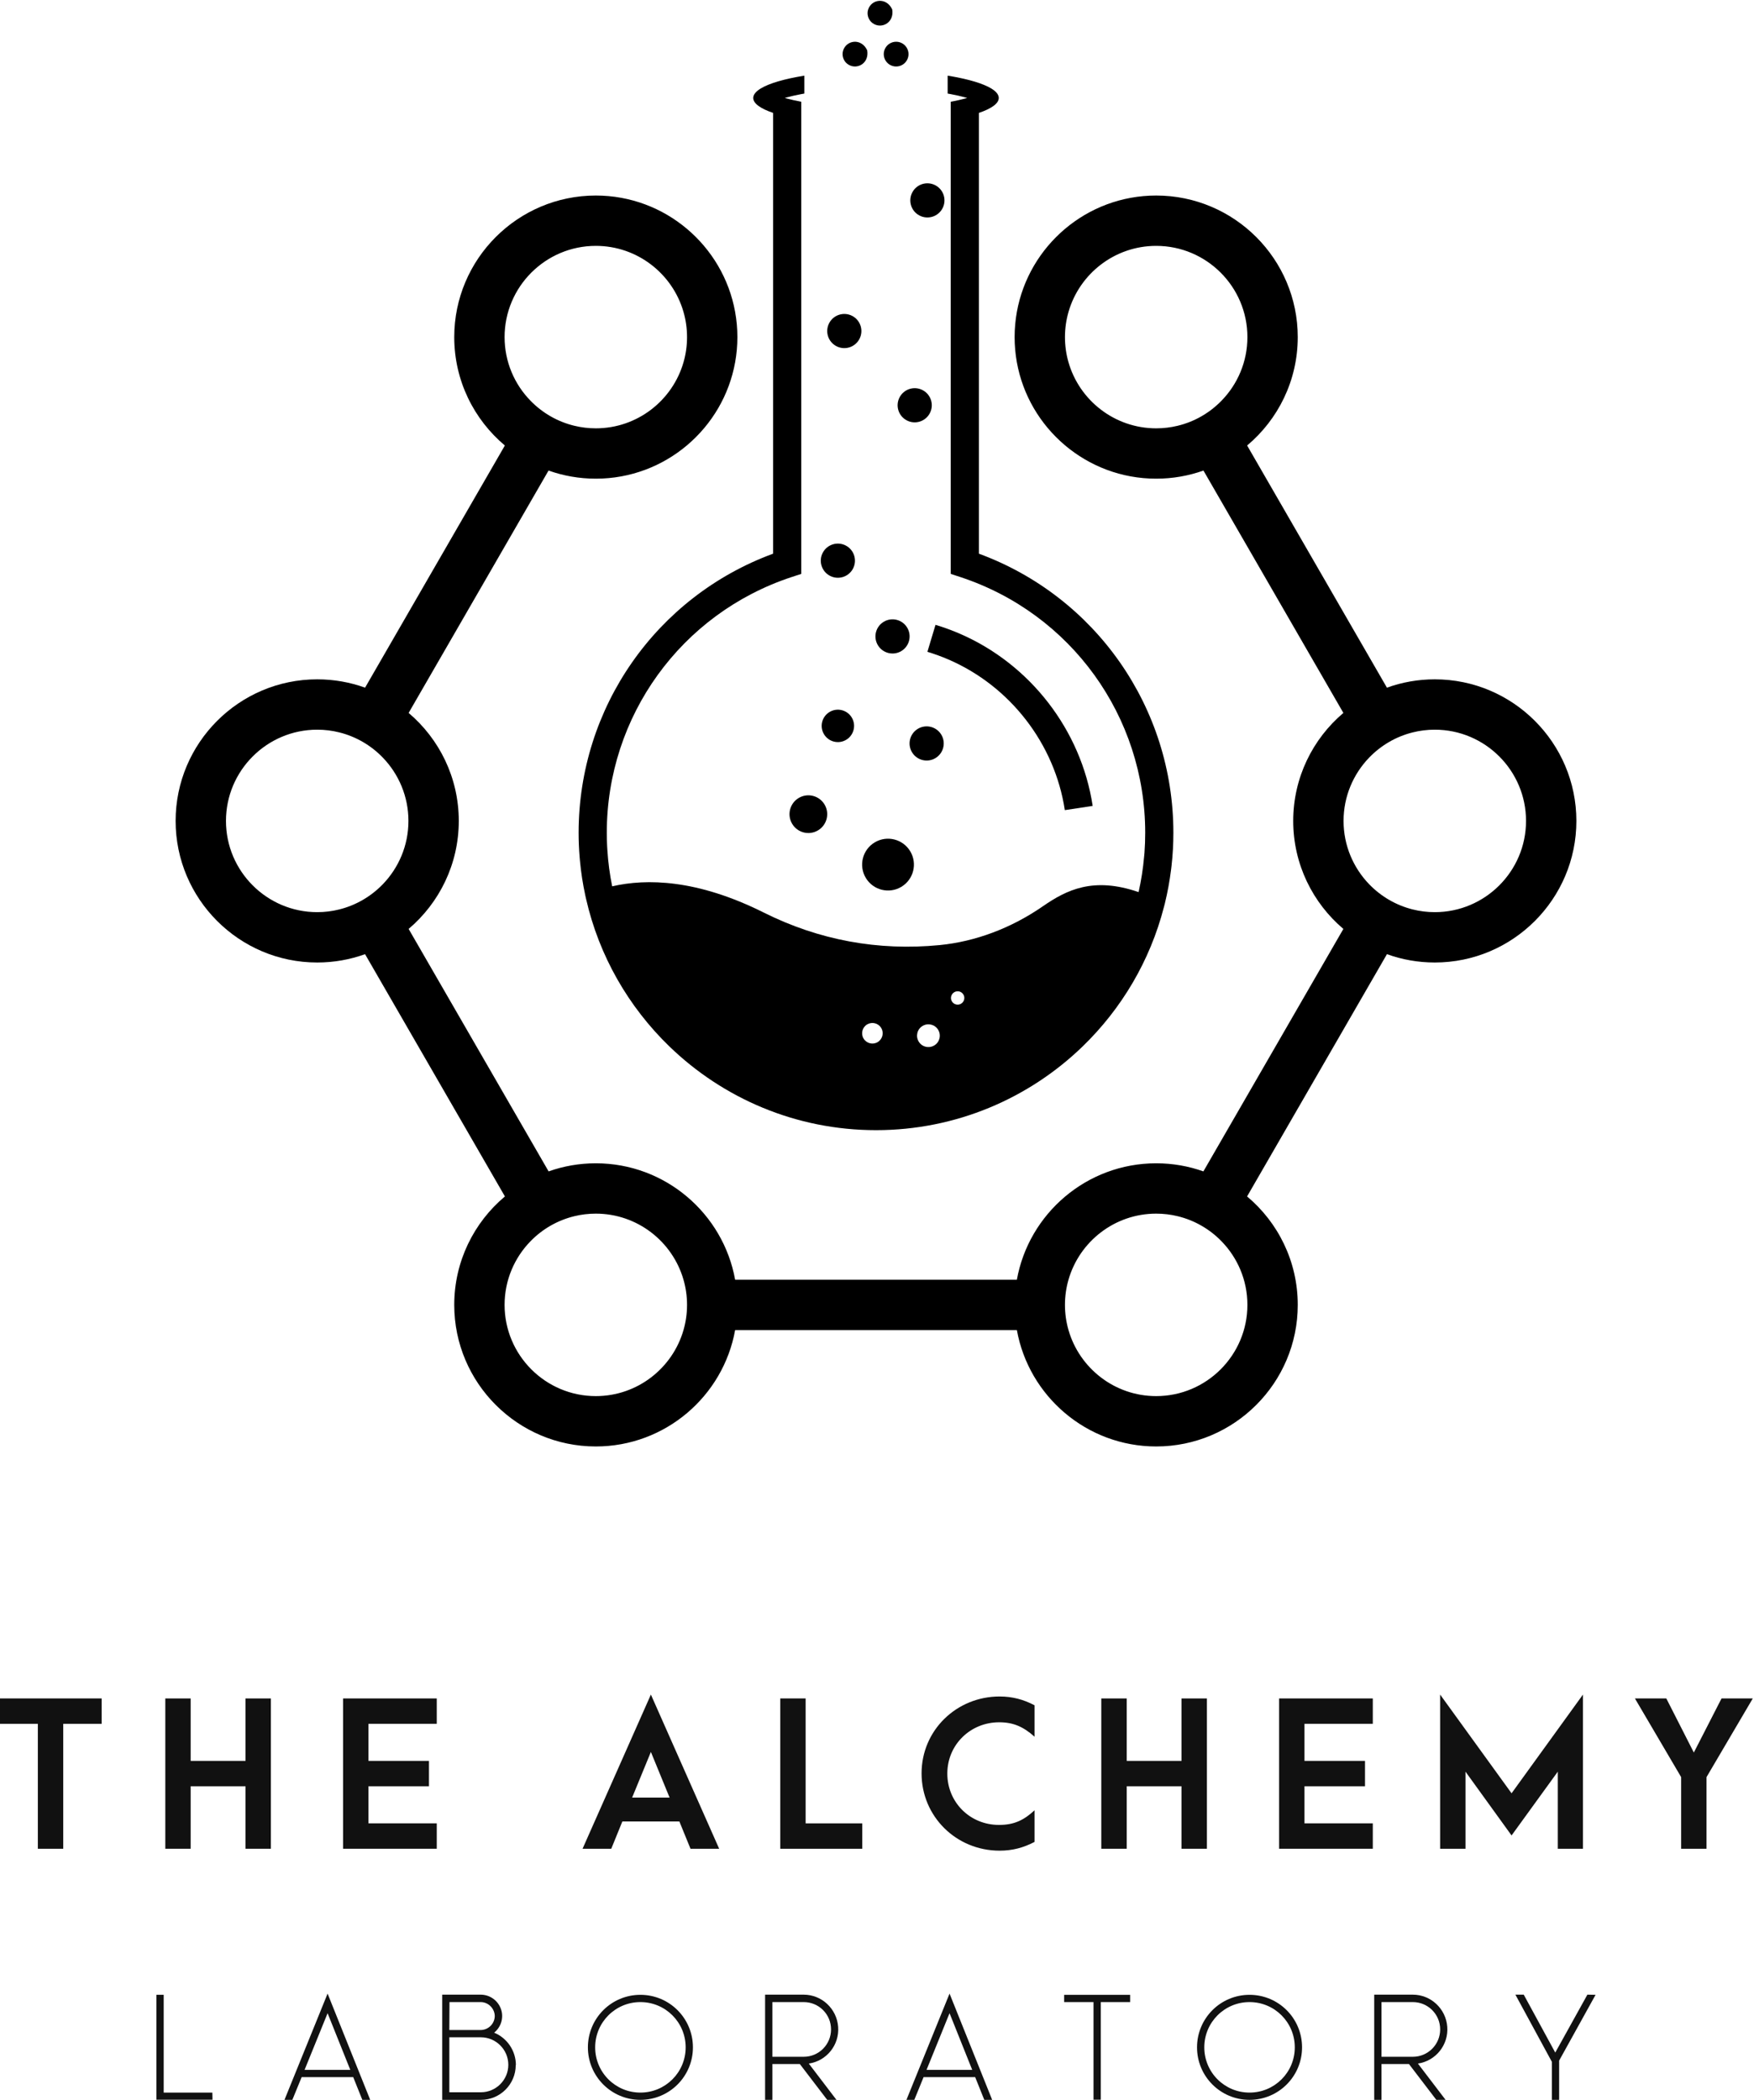 <?xml version="1.0" encoding="UTF-8" standalone="no"?>
<!-- Created with Inkscape (http://www.inkscape.org/) -->

<svg
   version="1.1"
   id="svg2"
   width="565.911"
   height="677.412"
   viewBox="0 0 565.911 677.412"
   xmlns="http://www.w3.org/2000/svg"
   xmlnsSvg="http://www.w3.org/2000/svg">
  <defs
     id="defs6">
    <clipPath
       clipPathUnits="userSpaceOnUse"
       id="clipPath18">
      <path
         d="M 0,1080 H 1920 V 0 H 0 Z"
         id="path16" />
    </clipPath>
  </defs>
  <g
     id="g10"
     transform="matrix(1.333,0,0,-1.333,-1007.505,1071.227)">
    <g
       id="g12">
      <g
         id="g14"
         clip-path="url(#clipPath18)">
        <g
           id="g20"
           transform="translate(1103.095,582.854)">
          <path
             d="m 0,0 c -1.836,0 -3.626,0.227 -5.332,0.655 -4.08,1.013 -7.714,3.169 -10.551,6.101 -3.832,3.975 -6.198,9.379 -6.198,15.324 0,5.945 2.366,11.353 6.198,15.328 2.832,2.933 6.466,5.089 10.547,6.101 1.71,0.429 3.495,0.656 5.336,0.656 12.177,0 22.084,-9.908 22.084,-22.085 C 22.084,9.908 12.177,0 0,0 m -45.354,-95.052 c 0,-12.173 -9.903,-22.08 -22.08,-22.08 -10.063,0 -18.572,6.765 -21.223,15.987 -0.559,1.937 -0.857,3.979 -0.857,6.093 0,2.114 0.298,4.156 0.857,6.093 2.647,9.222 11.16,15.991 21.223,15.991 1.782,0 3.513,-0.21 5.168,-0.613 4.093,-0.983 7.748,-3.113 10.597,-6.025 3.908,-3.988 6.315,-9.442 6.315,-15.446 m -136.489,-6.093 c -2.652,-9.222 -11.16,-15.987 -21.223,-15.987 -12.177,0 -22.08,9.907 -22.08,22.08 0,6.004 2.407,11.458 6.314,15.446 2.85,2.912 6.505,5.042 10.598,6.025 1.655,0.403 3.386,0.613 5.168,0.613 10.063,0 18.575,-6.769 21.223,-15.991 0.558,-1.937 0.857,-3.979 0.857,-6.093 0,-2.114 -0.299,-4.156 -0.857,-6.093 M -254.618,6.756 c -2.836,-2.932 -6.47,-5.088 -10.55,-6.101 C -266.874,0.227 -268.664,0 -270.5,0 c -12.177,0 -22.084,9.908 -22.084,22.08 0,12.177 9.907,22.085 22.084,22.085 1.84,0 3.626,-0.227 5.336,-0.656 4.08,-1.012 7.714,-3.168 10.546,-6.101 3.832,-3.975 6.198,-9.383 6.198,-15.328 0,-5.945 -2.366,-11.349 -6.198,-15.324 m 29.472,132.423 c 0,12.176 9.903,22.08 22.08,22.08 10.05,0 18.554,-6.748 21.214,-15.954 0.563,-1.946 0.866,-4 0.866,-6.126 0,-2.101 -0.294,-4.135 -0.845,-6.059 -2.639,-9.24 -11.159,-16.021 -21.235,-16.021 -1.786,0 -3.521,0.214 -5.185,0.617 -4.093,0.983 -7.74,3.114 -10.589,6.03 -3.903,3.979 -6.306,9.433 -6.306,15.433 m 162.897,-21.463 c -1.664,-0.403 -3.399,-0.617 -5.185,-0.617 -10.076,0 -18.597,6.781 -21.235,16.021 -0.551,1.924 -0.845,3.958 -0.845,6.059 0,2.126 0.303,4.18 0.866,6.126 2.659,9.206 11.164,15.954 21.214,15.954 12.177,0 22.08,-9.904 22.08,-22.08 0,-6 -2.403,-11.454 -6.307,-15.433 -2.848,-2.916 -6.496,-5.047 -10.588,-6.03 M 0,56.35 c -4.063,0 -7.962,-0.71 -11.584,-2.017 l -33.837,58.61 c 7.487,6.286 12.252,15.715 12.252,26.236 0,18.895 -15.37,34.265 -34.265,34.265 -16.803,0 -30.82,-12.156 -33.715,-28.139 -0.361,-1.988 -0.55,-4.038 -0.55,-6.126 0,-2.068 0.185,-4.089 0.537,-6.059 2.866,-16.013 16.9,-28.206 33.728,-28.206 4.008,0 7.861,0.693 11.441,1.966 l 33.867,-58.661 c -7.421,-6.285 -12.14,-15.672 -12.14,-26.139 0,-10.462 4.719,-19.849 12.14,-26.139 l -33.883,-58.686 c -3.576,1.273 -7.421,1.962 -11.425,1.962 -16.816,0 -30.841,-12.176 -33.719,-28.176 h -34.097 -34.097 c -2.879,16 -16.904,28.176 -33.719,28.176 -4.005,0 -7.85,-0.689 -11.425,-1.962 l -33.883,58.686 c 7.42,6.29 12.139,15.677 12.139,26.139 0,10.467 -4.719,19.854 -12.139,26.139 l 33.866,58.661 c 3.58,-1.273 7.433,-1.966 11.442,-1.966 16.828,0 30.861,12.193 33.727,28.206 0.353,1.97 0.538,3.991 0.538,6.059 0,2.088 -0.189,4.138 -0.551,6.126 -2.895,15.983 -16.912,28.139 -33.714,28.139 -18.896,0 -34.266,-15.37 -34.266,-34.265 0,-10.521 4.765,-19.95 12.252,-26.236 l -33.836,-58.61 c -3.622,1.307 -7.521,2.017 -11.584,2.017 -18.896,0 -34.27,-15.374 -34.27,-34.27 0,-18.891 15.374,-34.265 34.27,-34.265 4.063,0 7.962,0.71 11.58,2.017 l 33.853,-58.636 c -7.492,-6.285 -12.265,-15.718 -12.265,-26.248 0,-18.891 15.37,-34.265 34.266,-34.265 16.815,0 30.84,12.176 33.719,28.172 h 34.097 34.097 c 2.878,-15.996 16.903,-28.172 33.719,-28.172 18.895,0 34.265,15.374 34.265,34.265 0,10.53 -4.773,19.963 -12.265,26.248 l 33.854,58.636 c 3.618,-1.307 7.517,-2.017 11.58,-2.017 18.895,0 34.269,15.374 34.269,34.265 0,18.896 -15.374,34.27 -34.269,34.27"
             style="fill:#000000;fill-opacity:1;fill-rule:nonzero;stroke:none"
             id="path22" />
        </g>
        <g
           id="g24"
           transform="translate(965.374,591.144)">
          <path
             d="M 0,0 C 1.777,-2.972 5.626,-3.941 8.598,-2.165 11.57,-0.388 12.54,3.461 10.763,6.433 8.986,9.405 5.137,10.375 2.165,8.598 -0.807,6.821 -1.776,2.972 0,0"
             style="fill:#000000;fill-opacity:1;fill-rule:nonzero;stroke:none"
             id="path26" />
        </g>
        <g
           id="g28"
           transform="translate(947.557,604.227)">
          <path
             d="M 0,0 C 1.293,-2.164 4.095,-2.869 6.258,-1.576 8.422,-0.283 9.127,2.52 7.834,4.683 6.541,6.846 3.739,7.552 1.575,6.259 -0.588,4.965 -1.293,2.164 0,0"
             style="fill:#000000;fill-opacity:1;fill-rule:nonzero;stroke:none"
             id="path30" />
        </g>
        <g
           id="g32"
           transform="translate(965.697,555.682)">
          <path
             d="M 0,0 C 1.185,0.699 2.71,0.315 3.417,-0.861 4.116,-2.045 3.733,-3.571 2.557,-4.278 1.372,-4.985 -0.153,-4.602 -0.86,-3.417 -1.568,-2.241 -1.176,-0.707 0,0 m 13.422,-0.366 c 1.305,0.783 3,0.358 3.776,-0.946 0.783,-1.304 0.358,-3 -0.947,-3.775 -1.312,-0.785 -2.999,-0.358 -3.774,0.945 -0.785,1.313 -0.358,3 0.945,3.776 m 7.662,8.155 C 21.851,8.25 22.839,8.002 23.299,7.235 23.759,6.468 23.504,5.471 22.737,5.011 21.97,4.56 20.981,4.807 20.521,5.573 20.061,6.34 20.316,7.329 21.084,7.789 M -22.762,220.618 V 113.931 c -28.25,-10.397 -47.067,-37.233 -47.067,-67.546 0,-1.96 0.077,-3.903 0.239,-5.82 0.017,-0.298 0.042,-0.597 0.076,-0.895 0.264,-2.863 0.699,-5.667 1.296,-8.428 v -0.009 c 0.059,-0.273 0.119,-0.554 0.187,-0.826 3.145,-13.832 10.286,-26.163 20.137,-35.699 12.963,-12.562 30.62,-20.299 50.042,-20.299 19.404,0 37.045,7.72 49.998,20.248 9.4,9.093 16.337,20.717 19.694,33.764 0.086,0.281 0.154,0.554 0.222,0.844 v 0.008 c 0.656,2.676 1.159,5.42 1.509,8.207 0.042,0.307 0.076,0.613 0.11,0.929 0.298,2.616 0.444,5.283 0.444,7.976 0,30.313 -18.817,57.149 -47.067,67.546 v 106.687 c 3.033,1.03 4.806,2.275 4.806,3.613 0,0.801 -0.639,1.568 -1.798,2.284 -1.961,1.193 -5.395,2.224 -9.826,2.991 -0.247,0.042 -0.494,0.085 -0.75,0.119 v -4.329 c 0.256,-0.043 0.503,-0.093 0.75,-0.136 1.346,-0.256 2.514,-0.52 3.494,-0.793 0.17,-0.042 0.332,-0.094 0.486,-0.136 -0.154,-0.043 -0.316,-0.094 -0.486,-0.136 -0.98,-0.265 -2.148,-0.529 -3.494,-0.784 v -4.347 -109.925 l 2.335,-0.767 c 26.759,-8.82 44.732,-33.696 44.732,-61.887 0,-1.644 -0.059,-3.272 -0.179,-4.883 C 67.103,41.195 67.077,40.897 67.042,40.599 66.787,37.685 66.335,34.821 65.705,32.026 54.729,35.81 48.252,32.537 42.568,28.617 34.889,23.299 26.231,20.052 17.539,19.2 c -14.897,-1.449 -29.214,1.202 -42.56,7.874 -16.14,8.071 -28.378,8.267 -36.687,6.349 -0.588,2.881 -0.98,5.829 -1.167,8.838 -0.026,0.281 -0.043,0.571 -0.051,0.852 -0.06,1.082 -0.085,2.173 -0.085,3.272 0,28.191 17.972,53.067 44.723,61.887 l 2.344,0.767 v 109.925 4.347 c -1.347,0.255 -2.514,0.519 -3.494,0.784 -0.171,0.042 -0.333,0.093 -0.486,0.136 0.153,0.042 0.315,0.094 0.486,0.136 0.98,0.273 2.147,0.537 3.494,0.793 0.247,0.043 0.494,0.093 0.749,0.136 v 4.329 c -4.789,-0.767 -8.505,-1.849 -10.575,-3.11 -1.159,-0.716 -1.798,-1.483 -1.798,-2.284 0,-1.338 1.772,-2.583 4.806,-3.613"
             style="fill:#000000;fill-opacity:1;fill-rule:nonzero;stroke:none"
             id="path34" />
        </g>
        <g
           id="g36"
           transform="translate(1013.548,607.547)">
          <path
             d="M 0,0 6.741,1.023 C 3.955,19.371 -8.385,35.35 -25.472,42.721 c -1.892,0.818 -3.852,1.534 -5.829,2.122 l -1.96,-6.528 c 1.721,-0.52 3.434,-1.142 5.087,-1.857 C -13.226,30.015 -2.429,16.039 0,0"
             style="fill:#000000;fill-opacity:1;fill-rule:nonzero;stroke:none"
             id="path38" />
        </g>
        <g
           id="g40"
           transform="translate(956.606,631.302)">
          <path
             d="m 0,0 c -1.86,-1.111 -2.466,-3.52 -1.354,-5.379 1.111,-1.859 3.52,-2.466 5.378,-1.354 1.86,1.111 2.466,3.519 1.355,5.379 C 4.268,0.505 1.859,1.111 0,0"
             style="fill:#000000;fill-opacity:1;fill-rule:nonzero;stroke:none"
             id="path42" />
        </g>
        <g
           id="g44"
           transform="translate(982.227,620.134)">
          <path
             d="M 0,0 C 1.96,1.172 2.6,3.71 1.428,5.671 0.256,7.631 -2.283,8.27 -4.243,7.099 -6.203,5.927 -6.842,3.388 -5.67,1.428 -4.499,-0.533 -1.96,-1.172 0,0"
             style="fill:#000000;fill-opacity:1;fill-rule:nonzero;stroke:none"
             id="path46" />
        </g>
        <g
           id="g48"
           transform="translate(969.725,653.139)">
          <path
             d="m 0,0 c -1.96,-1.172 -2.6,-3.711 -1.428,-5.671 1.172,-1.96 3.711,-2.599 5.671,-1.428 1.961,1.172 2.6,3.711 1.428,5.671 C 4.499,0.532 1.96,1.171 0,0"
             style="fill:#000000;fill-opacity:1;fill-rule:nonzero;stroke:none"
             id="path50" />
        </g>
        <g
           id="g52"
           transform="translate(956.689,664.262)">
          <path
             d="M 0,0 C 2.021,-1.065 4.521,-0.291 5.586,1.729 6.652,3.749 5.877,6.25 3.857,7.315 1.837,8.38 -0.664,7.606 -1.729,5.586 -2.794,3.566 -2.02,1.065 0,0"
             style="fill:#000000;fill-opacity:1;fill-rule:nonzero;stroke:none"
             id="path54" />
        </g>
        <g
           id="g56"
           transform="translate(980.871,703.607)">
          <path
             d="M 0,0 C 1.065,2.02 0.292,4.521 -1.729,5.586 -3.749,6.651 -6.25,5.877 -7.315,3.857 -8.38,1.837 -7.606,-0.664 -5.586,-1.729 -3.566,-2.794 -1.065,-2.02 0,0"
             style="fill:#000000;fill-opacity:1;fill-rule:nonzero;stroke:none"
             id="path58" />
        </g>
        <g
           id="g60"
           transform="translate(958.245,719.842)">
          <path
             d="M 0,0 C 2.021,-1.065 4.521,-0.291 5.586,1.729 6.652,3.749 5.878,6.25 3.857,7.315 1.837,8.38 -0.664,7.606 -1.729,5.586 -2.794,3.566 -2.02,1.065 0,0"
             style="fill:#000000;fill-opacity:1;fill-rule:nonzero;stroke:none"
             id="path62" />
        </g>
        <g
           id="g64"
           transform="translate(978.356,751.465)">
          <path
             d="M 0,0 C 2.02,-1.065 4.521,-0.291 5.586,1.729 6.652,3.749 5.877,6.25 3.857,7.315 1.837,8.38 -0.664,7.606 -1.729,5.586 -2.794,3.566 -2.02,1.065 0,0"
             style="fill:#000000;fill-opacity:1;fill-rule:nonzero;stroke:none"
             id="path66" />
        </g>
        <g
           id="g68"
           transform="translate(969.846,791.374)">
          <path
             d="M 0,0 C -0.35,-1.14 0.051,-2.436 0.983,-3.179 2.664,-4.518 5.118,-3.758 5.748,-1.704 6.097,-0.563 5.696,0.732 4.763,1.475 3.083,2.812 0.631,2.053 0,0"
             style="fill:#000000;fill-opacity:1;fill-rule:nonzero;stroke:none"
             id="path70" />
        </g>
        <g
           id="g72"
           transform="translate(966.915,798.098)">
          <path
             d="m 0,0 c 2.1,-1.671 5.406,-0.067 4.853,3.244 v 0 C 3.438,6.291 -0.198,5.746 -0.985,3.178 -1.334,2.037 -0.933,0.742 0,0"
             style="fill:#000000;fill-opacity:1;fill-rule:nonzero;stroke:none"
             id="path74" />
        </g>
        <g
           id="g76"
           transform="translate(960.865,788.194)">
          <path
             d="m 0,0 c 2.1,-1.671 5.406,-0.067 4.853,3.244 v 0 C 3.438,6.292 -0.199,5.746 -0.985,3.178 -1.334,2.037 -0.934,0.743 0,0"
             style="fill:#000000;fill-opacity:1;fill-rule:nonzero;stroke:none"
             id="path78" />
        </g>
        <g
           id="g80"
           transform="translate(755.628,392.549)">
          <path
             d="m 0,0 v -6.139 h 9.348 v -30.238 h 6.148 v 30.238 h 9.301 V 0 Z"
             style="fill:#111111;fill-opacity:1;fill-rule:nonzero;stroke:none"
             id="path82" />
        </g>
        <g
           id="g84"
           transform="translate(815.24,392.549)">
          <path
             d="M 0,0 V -15.114 H -13.273 V 0 h -6.139 v -36.377 h 6.139 v 15.124 H 0 V -36.377 H 6.139 V 0 Z"
             style="fill:#111111;fill-opacity:1;fill-rule:nonzero;stroke:none"
             id="path86" />
        </g>
        <g
           id="g88"
           transform="translate(861.532,386.411)">
          <path
             d="M 0,0 V 6.139 H -22.667 V -30.238 H 0 v 6.148 h -16.528 v 8.975 h 14.64 v 6.139 h -14.64 V 0 Z"
             style="fill:#111111;fill-opacity:1;fill-rule:nonzero;stroke:none"
             id="path90" />
        </g>
        <g
           id="g92"
           transform="translate(908.819,368.552)">
          <path
             d="M 0,0 4.539,11.05 9.069,0 Z M 4.539,24.937 -11.999,-12.38 h 6.949 l 2.688,6.613 h 13.793 l 2.697,-6.613 h 6.939 z"
             style="fill:#111111;fill-opacity:1;fill-rule:nonzero;stroke:none"
             id="path94" />
        </g>
        <g
           id="g96"
           transform="translate(950.814,362.32)">
          <path
             d="M 0,0 V 30.229 H -6.139 V -6.148 h 19.84 V 0 Z"
             style="fill:#111111;fill-opacity:1;fill-rule:nonzero;stroke:none"
             id="path98" />
        </g>
        <g
           id="g100"
           transform="translate(997.674,386.783)">
          <path
             d="m 0,0 c 3.404,0 5.859,-1.088 8.547,-3.497 v 7.608 c -2.688,1.414 -5.385,2.13 -8.454,2.13 -10.436,0 -18.891,-8.176 -18.891,-18.612 0,-10.399 8.362,-18.705 18.891,-18.705 3.069,0 5.766,0.707 8.454,2.121 v 7.655 c -2.594,-2.408 -4.957,-3.544 -8.594,-3.544 -7.087,0 -12.519,5.526 -12.519,12.427 C -12.566,-5.432 -6.985,0 0,0"
             style="fill:#111111;fill-opacity:1;fill-rule:nonzero;stroke:none"
             id="path102" />
        </g>
        <g
           id="g104"
           transform="translate(1041.799,392.549)">
          <path
             d="M 0,0 V -15.114 H -13.272 V 0 h -6.149 v -36.377 h 6.149 v 15.124 H 0 V -36.377 H 6.139 V 0 Z"
             style="fill:#111111;fill-opacity:1;fill-rule:nonzero;stroke:none"
             id="path106" />
        </g>
        <g
           id="g108"
           transform="translate(1088.091,386.411)">
          <path
             d="M 0,0 V 6.139 H -22.676 V -30.238 H 0 v 6.148 h -16.538 v 8.975 h 14.65 v 6.139 h -14.65 V 0 Z"
             style="fill:#111111;fill-opacity:1;fill-rule:nonzero;stroke:none"
             id="path110" />
        </g>
        <g
           id="g112"
           transform="translate(1121.678,369.594)">
          <path
             d="m 0,0 -17.291,23.895 v -37.317 h 6.139 V 5.236 L 0,-10.204 11.189,5.236 v -18.658 h 6.092 v 37.317 z"
             style="fill:#111111;fill-opacity:1;fill-rule:nonzero;stroke:none"
             id="path114" />
        </g>
        <g
           id="g116"
           transform="translate(1172.5,392.549)">
          <path
             d="M 0,0 -6.706,-13.087 -13.366,0 h -7.599 l 11.189,-19.04 v -17.337 h 6.139 V -19.04 L 7.562,0 Z"
             style="fill:#111111;fill-opacity:1;fill-rule:nonzero;stroke:none"
             id="path118" />
        </g>
        <g
           id="g120"
           transform="translate(807.213,297.156)">
          <path
             d="m 0,0 h -11.775 v 23.662 h -1.758 V -1.795 h 13.57 z"
             style="fill:#111111;fill-opacity:1;fill-rule:nonzero;stroke:none"
             id="path122" />
        </g>
        <g
           id="g124"
           transform="translate(829.536,302.653)">
          <path
             d="M 0,0 5.572,13.719 11.068,0 Z M 5.572,18.463 -4.864,-7.255 h 1.906 l 2.251,5.497 h 12.482 l 2.205,-5.497 h 1.907 z"
             style="fill:#111111;fill-opacity:1;fill-rule:nonzero;stroke:none"
             id="path126" />
        </g>
        <g
           id="g128"
           transform="translate(872.201,297.231)">
          <path
             d="M 0,0 H -7.627 V 13.31 H 0 c 3.665,0 6.65,-2.995 6.65,-6.66 C 6.65,2.986 3.665,0 0,0 m -7.59,21.83 h 7.553 c 0.892,0 1.758,-0.372 2.39,-1.004 0.632,-0.642 1.014,-1.498 1.014,-2.4 C 3.33,16.556 1.795,15.068 -0.075,15.068 H -7.627 Z M 3.218,14.426 c 1.712,1.386 2.39,3.702 1.637,5.758 -0.744,2.055 -2.688,3.441 -4.892,3.441 H -9.348 V -1.832 h 9.385 c 4.632,0 8.408,3.776 8.408,8.408 h 0.037 c 0,3.442 -2.092,6.548 -5.264,7.85"
             style="fill:#111111;fill-opacity:1;fill-rule:nonzero;stroke:none"
             id="path130" />
        </g>
        <g
           id="g132"
           transform="translate(910.819,297.156)">
          <path
             d="m 0,0 c -6.055,0 -10.948,4.892 -10.948,10.947 0,6.065 4.893,10.957 10.948,10.957 6.064,0 10.957,-4.892 10.957,-10.957 C 10.957,4.892 6.064,0 0,0 m 0,23.662 c -7.022,0 -12.706,-5.683 -12.706,-12.715 0,-7.022 5.684,-12.705 12.706,-12.705 7.032,0 12.715,5.683 12.715,12.705 0,7.032 -5.683,12.715 -12.715,12.715"
             style="fill:#111111;fill-opacity:1;fill-rule:nonzero;stroke:none"
             id="path134" />
        </g>
        <g
           id="g136"
           transform="translate(942.76,305.825)">
          <path
             d="m 0,0 v 13.236 h 7.589 c 3.665,0 6.614,-2.949 6.614,-6.613 C 14.203,2.958 11.254,0 7.589,0 Z m 15.923,7.255 c -0.334,4.372 -3.962,7.776 -8.334,7.776 H -1.758 V -10.426 H 0 v 8.668 h 6.65 l 6.623,-8.668 h 2.241 l -6.697,8.78 c 4.344,0.642 7.441,4.53 7.106,8.901"
             style="fill:#111111;fill-opacity:1;fill-rule:nonzero;stroke:none"
             id="path138" />
        </g>
        <g
           id="g140"
           transform="translate(980.076,302.653)">
          <path
             d="M 0,0 5.571,13.719 11.059,0 Z M 5.571,18.463 -4.865,-7.255 h 1.907 l 2.242,5.497 h 12.491 l 2.204,-5.497 h 1.907 z"
             style="fill:#111111;fill-opacity:1;fill-rule:nonzero;stroke:none"
             id="path142" />
        </g>
        <g
           id="g144"
           transform="translate(1013.384,320.818)">
          <path
             d="M 0,0 V -1.758 H 7.106 V -25.42 H 8.864 V -1.758 H 15.97 V 0 Z"
             style="fill:#111111;fill-opacity:1;fill-rule:nonzero;stroke:none"
             id="path146" />
        </g>
        <g
           id="g148"
           transform="translate(1058.253,297.156)">
          <path
             d="m 0,0 c -6.055,0 -10.948,4.892 -10.948,10.947 0,6.065 4.893,10.957 10.948,10.957 6.064,0 10.957,-4.892 10.957,-10.957 C 10.957,4.892 6.064,0 0,0 m 0,23.662 c -7.022,0 -12.706,-5.683 -12.706,-12.715 0,-7.022 5.684,-12.705 12.706,-12.705 7.032,0 12.715,5.683 12.715,12.705 0,7.032 -5.683,12.715 -12.715,12.715"
             style="fill:#111111;fill-opacity:1;fill-rule:nonzero;stroke:none"
             id="path150" />
        </g>
        <g
           id="g152"
           transform="translate(1090.193,305.825)">
          <path
             d="m 0,0 v 13.236 h 7.59 c 3.655,0 6.613,-2.949 6.613,-6.613 C 14.203,2.958 11.245,0 7.59,0 Z m 15.923,7.255 c -0.334,4.372 -3.962,7.776 -8.333,7.776 H -1.758 V -10.426 H 0 v 8.668 h 6.65 l 6.623,-8.668 h 2.241 l -6.697,8.78 c 4.335,0.642 7.441,4.53 7.106,8.901"
             style="fill:#111111;fill-opacity:1;fill-rule:nonzero;stroke:none"
             id="path154" />
        </g>
        <g
           id="g156"
           transform="translate(1140.029,320.856)">
          <path
             d="M 0,0 -7.776,-14.017 -15.403,0 h -2.018 l 8.827,-16.258 v -9.199 h 1.758 v 9.497 l 8.817,15.923 z"
             style="fill:#111111;fill-opacity:1;fill-rule:nonzero;stroke:none"
             id="path158" />
        </g>
      </g>
    </g>
  </g>
</svg>
